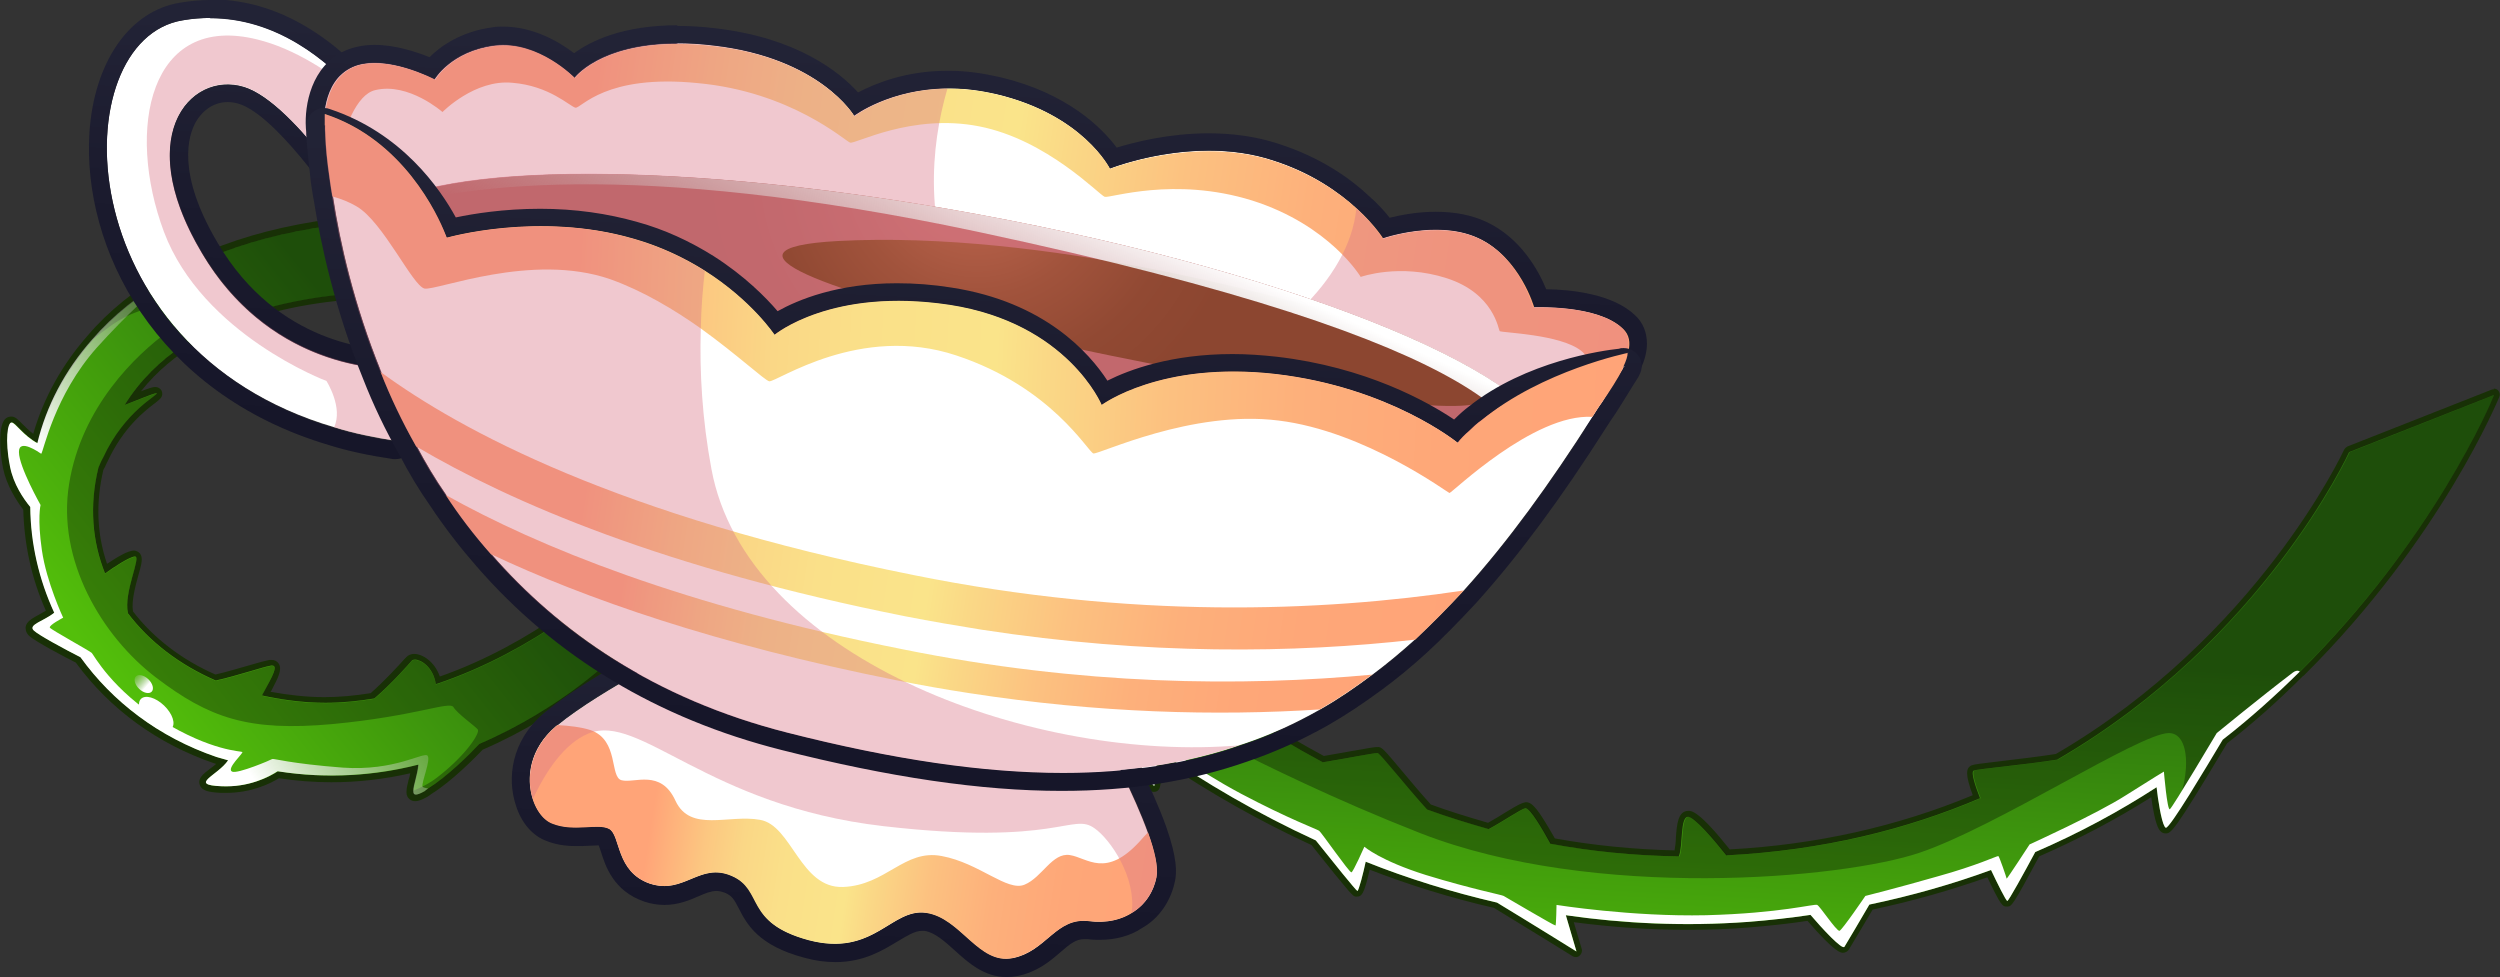 <?xml version="1.0" encoding="UTF-8"?>
<svg xmlns="http://www.w3.org/2000/svg" xmlns:xlink="http://www.w3.org/1999/xlink" viewBox="0 0 75.2 29.39">
  <rect x="0" y="0" width="75.2" height="29.39" fill="#333333" stroke="none"/>
  <defs>
    <style>
      .cls-1 {
        fill: url(#linear-gradient-8);
      }

      .cls-2 {
        fill: url(#linear-gradient-7);
      }

      .cls-3 {
        fill: url(#linear-gradient-9);
      }

      .cls-4 {
        fill: url(#linear-gradient-3);
      }

      .cls-5 {
        fill: #183006;
      }

      .cls-6 {
        fill: url(#radial-gradient);
      }

      .cls-7 {
        opacity: .69;
      }

      .cls-7, .cls-8 {
        fill: #d97788;
        mix-blend-mode: multiply;
      }

      .cls-9 {
        fill: url(#linear-gradient);
      }

      .cls-10 {
        isolation: isolate;
      }

      .cls-8 {
        opacity: .4;
      }

      .cls-11 {
        fill: url(#linear-gradient-2);
      }

      .cls-11, .cls-12, .cls-13, .cls-14, .cls-15, .cls-16 {
        mix-blend-mode: overlay;
      }

      .cls-12 {
        fill: url(#linear-gradient-4);
      }

      .cls-13 {
        fill: url(#linear-gradient-6);
      }

      .cls-14 {
        fill: url(#linear-gradient-5);
      }

      .cls-17 {
        fill: #fff;
      }

      .cls-15 {
        fill: url(#linear-gradient-12);
      }

      .cls-18 {
        fill: url(#linear-gradient-10);
      }

      .cls-19 {
        fill: url(#linear-gradient-11);
      }

      .cls-20 {
        fill: url(#linear-gradient-13);
      }

      .cls-21 {
        fill: url(#linear-gradient-14);
      }

      .cls-22 {
        fill: url(#linear-gradient-15);
      }

      .cls-23 {
        fill: url(#linear-gradient-16);
      }

      .cls-16 {
        opacity: .32;
      }
    </style>
    <linearGradient id="linear-gradient" x1="49.32" y1="33.53" x2="50.09" y2="19.27" gradientUnits="userSpaceOnUse">
      <stop offset=".15" stop-color="#53bf0b"/>
      <stop offset="1" stop-color="#2c730e"/>
    </linearGradient>
    <linearGradient id="linear-gradient-2" x1="47.54" y1="17.17" x2="46.12" y2="8.7" gradientUnits="userSpaceOnUse">
      <stop offset=".04" stop-color="#fff"/>
      <stop offset=".53" stop-color="#bfbfbf" stop-opacity="0"/>
    </linearGradient>
    <linearGradient id="linear-gradient-3" x1="318.72" y1="-533.76" x2="316.99" y2="-521.64" gradientTransform="translate(601.36 -149.75) rotate(-136.75)" gradientUnits="userSpaceOnUse">
      <stop offset="0" stop-color="#53bf0b"/>
      <stop offset="1" stop-color="#2c730e"/>
    </linearGradient>
    <linearGradient id="linear-gradient-4" x1="319.24" y1="-532.18" x2="315.99" y2="-519.05" gradientTransform="translate(601.36 -149.75) rotate(-136.75)" xlink:href="#linear-gradient-2"/>
    <linearGradient id="linear-gradient-5" x1="585.5" y1="-484.03" x2="585.53" y2="-482.9" gradientTransform="translate(590.19 -463.3) rotate(-180)" xlink:href="#linear-gradient-2"/>
    <linearGradient id="linear-gradient-6" x1="585.1" y1="-484.02" x2="585.13" y2="-482.89" gradientTransform="translate(589.43 -463.3) rotate(-180)" xlink:href="#linear-gradient-2"/>
    <linearGradient id="linear-gradient-7" x1="8.04" y1=".08" x2="7.37" y2="13.59" gradientUnits="userSpaceOnUse">
      <stop offset=".04" stop-color="#222336"/>
      <stop offset=".41" stop-color="#1b1b2e"/>
      <stop offset=".95" stop-color="#161629"/>
    </linearGradient>
    <linearGradient id="linear-gradient-8" x1="25.66" y1="18.99" x2="25.16" y2="29.14" xlink:href="#linear-gradient-7"/>
    <linearGradient id="linear-gradient-9" x1="72.54" y1="43.42" x2="91.64" y2="43.42" gradientTransform="translate(-49.28 -29.68) rotate(8.78)" gradientUnits="userSpaceOnUse">
      <stop offset=".2" stop-color="#ffa478"/>
      <stop offset=".23" stop-color="#feb07b"/>
      <stop offset=".29" stop-color="#fcc781"/>
      <stop offset=".35" stop-color="#fad786"/>
      <stop offset=".42" stop-color="#fae089"/>
      <stop offset=".52" stop-color="#fae48a"/>
      <stop offset=".56" stop-color="#fad886"/>
      <stop offset=".65" stop-color="#fcc180"/>
      <stop offset=".75" stop-color="#fdb07b"/>
      <stop offset=".86" stop-color="#fea778"/>
      <stop offset="1" stop-color="#ffa478"/>
    </linearGradient>
    <linearGradient id="linear-gradient-10" x1="29.66" y1="1.21" x2="28.91" y2="16.33" xlink:href="#linear-gradient-7"/>
    <linearGradient id="linear-gradient-11" x1="63.4" y1="23.29" x2="103.24" y2="23.29" xlink:href="#linear-gradient-9"/>
    <radialGradient id="radial-gradient" cx="46.42" cy="11.72" fx="46.42" fy="11.72" r="8.15" gradientTransform="translate(-16.4 -8.9) rotate(2.83)" gradientUnits="userSpaceOnUse">
      <stop offset=".04" stop-color="#c46a52"/>
      <stop offset=".14" stop-color="#ba634c"/>
      <stop offset=".47" stop-color="#a1533c"/>
      <stop offset=".76" stop-color="#914933"/>
      <stop offset="1" stop-color="#8c4630"/>
    </radialGradient>
    <linearGradient id="linear-gradient-12" x1="48.35" y1="11.28" x2="42.55" y2="26.03" gradientTransform="translate(-16.4 -8.9) rotate(2.83)" xlink:href="#linear-gradient-2"/>
    <linearGradient id="linear-gradient-13" x1="29.47" y1="4.21" x2="28.51" y2="23.64" xlink:href="#linear-gradient-7"/>
    <linearGradient id="linear-gradient-14" x1="66.25" y1="33.57" x2="99.46" y2="33.57" xlink:href="#linear-gradient-9"/>
    <linearGradient id="linear-gradient-15" x1="68.75" y1="36.22" x2="97.14" y2="36.22" xlink:href="#linear-gradient-9"/>
    <linearGradient id="linear-gradient-16" x1="26.73" y1="15.88" x2="66.24" y2="15.88" gradientTransform="translate(-16.4 -8.9) rotate(2.83)" xlink:href="#linear-gradient-9"/>
  </defs>
  <g class="cls-10">
    <g id="Layer_2" data-name="Layer 2">
      <g id="Layer_1-2" data-name="Layer 1">
        <g>
          <g>
            <path class="cls-9" d="M47.42,28.71s-.03,0-.05-.01c0,0-1.35-.84-2.39-1.47-1.32-.3-2.62-.7-3.83-1.18-.19.85-.25.85-.32.85-.07-.01-.1-.02-1.32-1.56-1.57-.71-3.13-1.59-4.61-2.61-.05.76-.07.91-.1.96-.01.02-.06.02-.09.03,0,0,0,0,0,0-.03,0-.07-.03-.09-.04-.18-.24-.59-.93-.99-1.6l-.28-.46c-.81-.63-1.53-1.23-2.14-1.79-3.46-3.06-5.4-5.88-5.41-5.91-.02-.03-.02-.06,0-.09.02-.03.05-.05.08-.05l3.58-.11c.1.08,2.6,3.84,7.09,7.1l1.62.48s.07.05.07.09-.03.08-.06.09l-.47.15c.63.42,1.34.84,2.15,1.28.26-.06.61-.12.91-.18.35-.06.63-.11.7-.11.09,0,.16.08.68.7.26.31.58.69.89,1.03.49.17,1.07.35,1.81.56.13-.1.34-.23.52-.34.3-.18.46-.28.55-.29h0c.18,0,.37.25.85,1.12,1.15.18,2.42.31,3.71.33.03-.12.04-.3.06-.47.03-.37.05-.72.29-.72s.79.65,1.22,1.2c2.6-.17,5.12-.74,7.44-1.71-.28-.73-.21-.82-.11-.87.06-.03.28-.05.89-.12.5-.06,1.12-.13,1.64-.21,6.08-3.53,8.68-9.14,8.71-9.2l4.39-1.76s.02,0,.03,0c.02,0,.05,0,.07.03.03.03.03.07.02.1-.02.04-1.73,4.25-5.85,8.34-.81.79-1.57,1.46-2.34,2.06l-.08.15c-1.37,2.28-1.56,2.52-1.68,2.52-.04,0-.11-.06-.12-.09-.11-.18-.2-.78-.23-1.06-1.11.71-2.3,1.34-3.54,1.88-.77,1.48-.8,1.48-.88,1.48-.07,0-.11,0-.54-.91-1.15.42-2.36.76-3.59,1.01-.18.37-.62,1.12-.69,1.23-.02.03-.07.05-.1.05-.18,0-.68-.54-1.07-1-.53.12-1.15.19-1.79.24-.62.04-1.22.07-1.82.07-1.17,0-2.36-.08-3.55-.25l.28.95s0,.08-.03.1c-.02.01-.04.02-.06.02Z"/>
            <path class="cls-5" d="M75.02,11.89c-.1.25-1.83,4.34-5.83,8.31h-.01c-.7.69-1.47,1.39-2.32,2.05-.54.9-1.58,2.65-1.71,2.65-.01,0-.03-.02-.04-.04-.1-.17-.2-.81-.24-1.18-1.11.72-2.33,1.38-3.65,1.95-.35.65-.8,1.47-.84,1.47s-.31-.55-.49-.93c-1.15.42-2.37.77-3.66,1.04-.24.41-.68,1.16-.75,1.27,0,0-.01.01-.02.01-.13,0-.67-.59-1-.97-.61.09-1.23.16-1.87.21-.61.04-1.22.07-1.82.07-1.27,0-2.49-.1-3.67-.27l.32,1.09s-1.35-.84-2.39-1.47c-1.38-.32-2.7-.73-3.95-1.23-.07.33-.21.88-.25.88-.04-.01-.74-.88-1.25-1.52-1.74-.8-3.33-1.73-4.76-2.72-.03.44-.07,1.03-.1,1.08-.01,0-.02-.01-.05-.04v-.02c-.2-.25-.79-1.25-1.25-2.01,0-.02-.02-.03-.03-.05-.76-.58-1.48-1.17-2.13-1.76-3.49-3.09-5.4-5.89-5.4-5.89l3.58-.11s2.48,3.77,7.03,7.08l1.08.32.57.17-.65.21c.72.49,1.5.95,2.32,1.39.68-.11,1.53-.28,1.65-.28,0,0,0,0,0,0,.08.01.81.95,1.49,1.7.6.22,1.22.41,1.85.59.48-.26.98-.61,1.11-.63,0,0,0,0,0,0,.14,0,.49.6.75,1.07,1.23.23,2.52.36,3.86.38.13-.33.03-1.19.28-1.19.19,0,.78.69,1.15,1.16,2.92-.15,5.45-.79,7.63-1.72-.13-.33-.29-.79-.19-.83.11-.05,1.5-.17,2.51-.33,6.21-3.6,8.78-9.25,8.78-9.25l4.34-1.71M75.02,11.71s-.05,0-.07.01l-4.34,1.71s-.08.05-.1.1c-.03.06-2.61,5.62-8.67,9.15-.51.08-1.12.15-1.61.21-.68.08-.84.1-.92.13-.19.08-.19.3.03.9-2.26.94-4.71,1.49-7.31,1.63-.92-1.16-1.15-1.16-1.24-1.16-.32,0-.35.41-.38.81,0,.13-.02.27-.04.38-1.23-.03-2.44-.15-3.6-.36-.49-.86-.67-1.09-.87-1.09-.14.02-.29.11-.62.31-.16.1-.34.21-.52.31-.69-.2-1.23-.37-1.72-.55-.3-.33-.6-.69-.86-1-.56-.67-.61-.72-.72-.73,0,0,0,0,0,0-.11,0-.29.03-.73.11-.28.05-.61.11-.91.16-.72-.39-1.35-.76-1.93-1.14l.28-.09c.08-.02.13-.1.13-.18,0-.08-.05-.15-.13-.18l-.57-.17-1.05-.31c-4.45-3.25-6.93-6.98-6.96-7.01-.03-.05-.09-.08-.15-.08,0,0,0,0,0,0l-3.58.11c-.07,0-.13.04-.16.1-.03.06-.03.13.01.19.02.03,1.96,2.85,5.43,5.92.61.56,1.32,1.14,2.11,1.75,0,0,0,0,0,0l.28.47c.38.64.78,1.3.96,1.54,0,.03.02.05.04.07.04.04.09.09.18.09.07,0,.13-.03.16-.09.03-.06.05-.12.1-.84,1.43.97,2.94,1.82,4.48,2.53,1.21,1.52,1.24,1.53,1.32,1.55.01,0,.02,0,.04,0,.15,0,.22-.06.39-.81,1.18.46,2.44.85,3.74,1.15,1.04.63,2.36,1.45,2.36,1.45.03.02.06.03.1.03.04,0,.08-.01.11-.04.06-.05.09-.13.07-.2l-.24-.81c1.14.15,2.29.23,3.42.23.61,0,1.22-.02,1.83-.07.61-.05,1.19-.11,1.78-.2.83.96,1,.96,1.07.96.06,0,.14-.04.17-.09.07-.11.47-.79.72-1.21,1.19-.25,2.34-.58,3.45-.97.42.88.46.88.59.88.14,0,.16,0,.97-1.51,1.17-.51,2.31-1.11,3.37-1.78.04.31.12.78.23.96.03.06.1.13.2.13.16,0,.23,0,1.76-2.56l.09-.15c.75-.58,1.5-1.24,2.28-2.02.01,0,.03-.02.04-.03,4.13-4.1,5.85-8.33,5.87-8.37.03-.07.01-.15-.04-.2-.04-.04-.08-.05-.13-.05h0ZM75.02,12.08h0,0Z"/>
          </g>
          <path class="cls-16" d="M75.03,11.88s-2.34,5.78-8.17,10.37c-.54.9-1.58,2.65-1.71,2.65-.01,0-.03-.02-.04-.04.76-.93.91-2.81.13-2.81-.87,0-5.18,2.82-7.5,3.6-2.32.79-9.81,1.45-15.02-.59-5.22-2.05-7.93-3.95-8.22-3.59-.24.3.07,1.69.17,2.11-.2-.26-.82-1.29-1.28-2.06-4.84-3.7-7.53-7.65-7.53-7.65l3.58-.11s2.48,3.77,7.03,7.08l1.65.49-.65.21c.72.49,1.5.95,2.32,1.39.7-.11,1.58-.29,1.66-.28.08.01.81.95,1.49,1.7.6.22,1.22.41,1.85.59.48-.26.98-.61,1.11-.63.14-.02.49.59.76,1.07,1.23.23,2.52.36,3.86.38.13-.33.03-1.19.28-1.19.19,0,.78.69,1.15,1.16,2.92-.15,5.45-.79,7.63-1.72-.13-.33-.29-.79-.19-.83.11-.05,1.5-.17,2.51-.33,6.21-3.6,8.78-9.25,8.78-9.25l4.35-1.72Z"/>
          <path class="cls-11" d="M68.97,20.23c-.96.73-2.29,1.82-2.29,1.82,0,0-1.33,2.24-1.41,2.29-.08.06-.18-1.13-.18-1.13,0,0-.24.14-1.14.71-.89.57-2.9,1.48-2.9,1.48,0,0-.67,1.03-.69,1.03,0-.02-.22-.67-.25-.68-.06,0-.63.28-1.82.61-1.22.35-2.18.59-2.18.59,0,0-.7,1.03-.78,1.05-.1,0-.59-.75-.67-.78-.09-.04-1.09.25-3.34.31-2.25.05-4.5-.31-4.5-.31,0,0-.01.6-.03.62-.05,0-1.52-.87-1.56-.89-.04-.03-.97-.21-2.34-.63-1.37-.43-1.85-.85-1.85-.85,0,0-.34.77-.39.77-.07,0-.9-1.2-.97-1.25s-.9-.35-2.34-1.11c-1.43-.76-2.61-1.67-2.61-1.67,0,0-.13.73-.16.79-.07,0-.81-1.29-.95-1.54.38-.2.98-.51,1.13-.51.22,0,1.6.2,1.77.22.09.01.58,0,1.03-.01l-1.08-.32c-4.55-3.31-7.03-7.08-7.03-7.08l-3.58.11s1.91,2.8,5.4,5.89c.65.59,1.37,1.18,2.13,1.76.46.77,1.08,1.8,1.28,2.06v.02s.04.04.05.04c.03-.05.07-.64.1-1.08,1.43.99,3.02,1.92,4.76,2.72.51.64,1.21,1.51,1.25,1.52.04,0,.18-.55.25-.88,1.25.5,2.57.91,3.95,1.23,1.04.63,2.39,1.47,2.39,1.47l-.32-1.09c1.74.25,3.57.34,5.49.2.64-.05,1.26-.12,1.87-.21.35.41.95,1.06,1.02.96.07-.11.51-.86.75-1.27,1.29-.27,2.51-.62,3.66-1.04.18.38.45.93.49.93s.49-.82.84-1.47c1.32-.57,2.54-1.23,3.65-1.95.04.37.14,1.01.24,1.18.01.02.03.04.04.04.13,0,1.17-1.75,1.71-2.65.85-.66,1.62-1.36,2.32-2.05-.06-.04-.13-.03-.21.03Z"/>
        </g>
        <g>
          <g>
            <g>
              <path class="cls-4" d="M12.5,24s-.11-.03-.13-.05c-.04-.04-.05-.1-.04-.18,0-.07.03-.17.06-.29.03-.11.06-.22.08-.35-.82.2-1.66.3-2.49.3-.54,0-1.1-.04-1.64-.13-.15.12-.73.45-1.54.45h-.15c-.37-.02-.51-.06-.55-.18-.04-.13.09-.23.27-.37.1-.08.22-.17.31-.28-.01,0-.15-.04-.21-.06-1.69-.58-3.12-1.63-4.14-3.04-.09-.03-1.19-.59-1.39-.78-.07-.07-.08-.13-.07-.17.02-.13.16-.2.35-.3.09-.05.19-.1.28-.17-.45-.99-.68-2.05-.7-3.14-.21-.23-.51-.68-.61-1.2-.12-.63-.11-1.21.02-1.38.02-.02.09-.06.12-.06.09,0,.16.07.28.19.11.11.26.26.45.38.29-1.12.85-2.14,1.65-3.06.63-.73,1.42-1.37,2.37-1.91,2.05-1.15,4.61-1.71,7.65-1.71h.27s.09.04.09.09l.24,2.24s0,.06-.03.08c-.02.02-.04.03-.07.03,0,0,0,0-.01,0,0,0-.52-.06-1.31-.06-2.17,0-6.04.41-7.92,3.11.06-.02.12-.05.19-.07.33-.13.46-.18.52-.18.03.02.11.07.11.1,0,.07-.04.1-.17.2-.29.22-.97.73-1.45,1.78-.03.06-.15.31-.15.31-.24,1.03-.19,2.04.16,2.99.25-.18.68-.46.86-.46.03,0,.09.03.11.05.06.09.03.23-.06.57-.1.35-.23.83-.16,1.17.63.81,1.53,1.49,2.58,1.95.31-.08.73-.21,1.07-.31.25-.08.46-.14.55-.15.03,0,.17.04.19.07.08.13-.04.35-.23.71-.03.05-.05.1-.08.14.61.13,1.19.19,1.76.19.45,0,.93-.04,1.45-.13.41-.37.85-.87,1.02-1.05.08-.09.13-.12.22-.12.22,0,.58.23.7.71,2.96-1.01,5.1-2.98,5.12-3,.02-.02.04-.03.07-.03.01,0,.02,0,.03,0,.03.01.06.04.06.08l.17,2.17c-.04.09-1.65,1.7-4.17,2.78-.18.2-.91.95-1.53,1.33l-.09.06c-.17.1-.27.14-.34.14Z"/>
              <path class="cls-5" d="M12.72,6.61c.09,0,.18,0,.27,0l.24,2.23s-.52-.06-1.32-.06c-2.14,0-6.3.41-8.16,3.4.38-.14.86-.35.95-.35,0,0,0,0,.01,0,.08.05-.95.51-1.61,1.94-.06.1-.1.21-.14.3-.28,1.15-.18,2.23.2,3.18.26-.19.75-.51.9-.51h0c.2,0-.35,1.08-.21,1.71.65.86,1.56,1.55,2.64,2.02.64-.14,1.45-.42,1.67-.45.01,0,.02,0,.03,0,.23,0-.15.58-.31.9.61.13,1.24.22,1.91.22.5,0,.98-.05,1.47-.13.53-.45,1.05-1.05,1.13-1.14.02-.02.05-.03.09-.03.18,0,.55.22.63.74,3.07-1.02,5.26-3.06,5.26-3.06l.17,2.17s-1.58,1.6-4.12,2.69c-.3.32-.98.99-1.54,1.34-.04.03-.08.05-.11.08-.13.07-.21.1-.26.1-.06,0-.08-.05-.07-.12,0-.16.12-.46.15-.78-.81.21-1.68.33-2.6.33-.53,0-1.07-.04-1.63-.13-.24.16-.8.45-1.55.45-.05,0-.1,0-.14,0-1.01-.04-.11-.32.2-.78-.12-.04-.23-.06-.35-.1-1.75-.6-3.13-1.67-4.09-3-.49-.25-1.25-.66-1.4-.8-.2-.18.31-.29.61-.54-.46-1-.71-2.08-.72-3.18-.2-.24-.51-.69-.61-1.22-.15-.79-.07-1.32.05-1.32,0,0,0,0,0,0,.11,0,.34.39.79.63.27-1.12.82-2.19,1.66-3.14.61-.71,1.4-1.35,2.34-1.89.02,0,.04-.02.04-.03,1.85-1.03,4.34-1.67,7.55-1.67M12.72,6.42c-3.05,0-5.62.57-7.64,1.7-.02,0-.03.02-.05.04-.95.54-1.76,1.19-2.39,1.93-.78.89-1.33,1.88-1.64,2.96-.13-.1-.24-.21-.33-.3-.13-.13-.21-.22-.33-.22h0c-.08,0-.15.03-.2.09-.18.22-.16.89-.05,1.46.11.53.41.99.61,1.25.03,1.06.25,2.08.68,3.04-.07.04-.14.08-.21.12-.2.11-.37.2-.4.37,0,.06,0,.16.1.26.19.18,1.13.67,1.41.81,1.03,1.41,2.47,2.45,4.16,3.03.02,0,.04.01.06.02-.06.05-.13.11-.19.15-.2.15-.37.29-.3.48.06.18.27.22.64.24.05,0,.1,0,.15,0,.76,0,1.33-.28,1.59-.44.53.08,1.06.12,1.58.12.79,0,1.59-.09,2.37-.27-.01.07-.03.14-.05.2-.03.13-.06.24-.06.31-.01.09,0,.18.06.24.05.06.12.09.2.09.09,0,.2-.04.36-.13.05-.03.08-.05.13-.09.6-.37,1.3-1.08,1.54-1.33,2.52-1.09,4.08-2.65,4.14-2.71.04-.04.06-.09.05-.15l-.17-2.17c0-.07-.05-.14-.12-.16-.02,0-.05-.01-.07-.01-.05,0-.09.02-.13.05-.02.02-2.1,1.94-4.99,2.95-.16-.46-.53-.68-.77-.68-.12,0-.19.05-.23.09l-.07.07c-.16.18-.59.65-1.01,1.02-.5.08-.96.12-1.39.12-.53,0-1.06-.06-1.62-.16,0-.01.01-.02.02-.03.21-.4.33-.63.23-.81-.05-.08-.13-.12-.22-.12-.01,0-.05,0-.06,0-.11.02-.3.07-.57.15-.32.09-.71.21-1.06.29-1-.44-1.86-1.09-2.48-1.9-.05-.31.07-.75.16-1.08.1-.35.15-.53.05-.66-.04-.05-.12-.09-.18-.09-.18,0-.51.2-.81.4-.31-.9-.34-1.85-.11-2.83,0,0,.03-.05.05-.09.02-.05.05-.11.08-.17.48-1.03,1.14-1.53,1.43-1.75.14-.11.22-.17.21-.29,0-.06-.04-.13-.1-.16-.03-.02-.08-.03-.11-.03-.07,0-.17.03-.43.13,1.92-2.43,5.56-2.81,7.64-2.81.78,0,1.3.06,1.3.06,0,0,.01,0,.02,0,.05,0,.1-.02.13-.06.04-.04.06-.1.06-.16l-.24-2.23c-.01-.1-.09-.17-.19-.17h-.27Z"/>
            </g>
            <path class="cls-16" d="M2.78,10.2c1.86-2.14,5.17-3.64,10.21-3.59l.24,2.23s-6.92-.77-9.48,3.34c.4-.14.92-.37.96-.34.08.05-.95.51-1.61,1.94-.06.1-.1.21-.14.3-.28,1.15-.18,2.23.2,3.18.26-.19.75-.51.9-.51.2,0-.35,1.08-.21,1.71.65.86,1.56,1.55,2.64,2.02.64-.14,1.45-.42,1.67-.45.28-.05-.12.57-.28.9.61.13,1.24.22,1.91.22.5,0,.98-.05,1.47-.13.53-.45,1.05-1.05,1.13-1.14.11-.11.62.08.72.71,3.07-1.02,5.26-3.06,5.26-3.06l.17,2.17s-1.58,1.6-4.12,2.69c-.32.34-1.08,1.08-1.66,1.42-.28.16-.35.12-.34-.02.25-.1.53-.24.8-.46.82-.65,1.23-1.29,1.15-1.39-.08-.1-.61-.47-.73-.67-.12-.19-1.11.27-3.64.51-2.53.23-3.71-.18-5.32-1.41-1.61-1.23-2.98-3.52-2.6-5.82.37-2.31,2.01-3.88,2.99-4.59.98-.71-.41-1.13-1.78-.13-.19.14-.36.27-.52.39Z"/>
            <path class="cls-12" d="M1.12,13.34c.27-1.12.82-2.19,1.66-3.14.61-.71,1.4-1.35,2.34-1.89-.48.41-1.33,1.17-2.21,2.15-1.28,1.44-1.6,3.12-1.67,3.19-.06-.04-.68-.48-.67-.05,0,.44.65,1.59.65,1.59,0,0-.1.4.04,1.36.14.97.64,2.03.64,2.03,0,0-.44.23-.4.3.05.07,1.2.7,1.26.76s.61,1.11,2.11,2.04c1.5.92,2.38.91,2.42.94s-.49.5-.31.59c.16.08,1.19-.36,1.21-.38.03-.02.55.14,2.12.26,1.57.11,2.43-.48,2.55-.36.11.12-.19.81-.15.93,0,.02.07.04.17.06-.04.03-.08.05-.11.08-.28.16-.35.12-.34-.02,0-.16.12-.46.15-.78-1.27.32-2.7.44-4.23.2-.26.17-.87.49-1.69.45-1.01-.04-.11-.32.2-.78-.12-.04-.23-.06-.35-.1-1.75-.6-3.13-1.67-4.09-3-.49-.25-1.25-.66-1.4-.8-.2-.18.31-.29.61-.54-.46-1-.71-2.08-.72-3.18-.2-.24-.51-.69-.61-1.22-.16-.8-.07-1.34.05-1.32.11,0,.34.39.79.63Z"/>
            <ellipse class="cls-14" cx="4.7" cy="21.46" rx=".34" ry=".64" transform="translate(-14.05 10.02) rotate(-46.24)"/>
            <ellipse class="cls-13" cx="4.32" cy="20.57" rx=".2" ry=".33" transform="translate(-13.52 9.47) rotate(-46.24)"/>
          </g>
          <g>
            <g>
              <g>
                <path class="cls-17" d="M11.94,11.08l-.03,2.18c-.66-.1-1.29-.23-1.86-.41C1.95,10.47,1.9,1.19,5.5.61c2.37-.4,4.19.99,5.37,2.35.99,1.15,1.53,2.27,1.53,2.27l-1.11,1.74s-2.2-3.62-3.8-4.3c-1.6-.67-3.61,1.25-1.42,4.93,2.18,3.69,5.87,3.49,5.87,3.49Z"/>
                <path class="cls-2" d="M6.32.55c1.97,0,3.51,1.22,4.56,2.42.99,1.15,1.53,2.27,1.53,2.27l-1.11,1.74s-2.2-3.62-3.8-4.3c-.21-.09-.43-.13-.65-.13-1.42,0-2.68,1.87-.78,5.06,1.96,3.33,5.17,3.49,5.77,3.49.07,0,.1,0,.1,0l-.03,2.18c-.66-.1-1.29-.23-1.86-.41C1.95,10.47,1.9,1.19,5.5.61c.28-.05.55-.07.81-.07M11.94,11.08h0M6.32,0c-.3,0-.6.03-.9.08-1.52.24-2.59,1.78-2.73,3.91-.22,3.44,1.94,7.84,7.21,9.4.54.17,1.18.31,1.93.42.03,0,.05,0,.08,0,.13,0,.25-.05.35-.13.12-.1.19-.25.19-.41l.03-2.13s0-.04,0-.06c0-.3-.24-.55-.54-.55h0s0,0,0,0h0s-.02,0-.02,0h-.07c-.57,0-3.5-.15-5.3-3.22-1.26-2.12-.88-3.25-.66-3.64.22-.38.57-.6.96-.6.15,0,.29.03.44.09,1.18.5,2.96,3.12,3.55,4.08.1.16.27.26.46.26,0,0,0,0,0,0,.19,0,.36-.09.46-.25l1.11-1.74c.1-.16.11-.36.03-.53-.02-.05-.58-1.2-1.6-2.39-1.52-1.73-3.19-2.61-4.97-2.61h0Z"/>
              </g>
              <path class="cls-8" d="M11.94,11.08l-.03,2.18c-.66-.1-1.29-.23-1.86-.41.28-.59-.23-1.39-.23-1.39,0,0-3.73-1.4-4.89-4.49-1.15-3.09-.44-6.6,2.82-5.78,1.09.27,2.17.96,3.12,1.76.99,1.15,1.53,2.27,1.53,2.27l-1.11,1.74s-2.2-3.62-3.8-4.3c-1.6-.67-3.61,1.25-1.42,4.93,2.18,3.69,5.87,3.49,5.87,3.49Z"/>
            </g>
            <g>
              <g>
                <path class="cls-17" d="M34.79,26.37c-.09.48-.36.87-.75,1.09-.34.22-.78.31-1.27.25-1.01-.14-1.28.9-2.3,1.11-1.03.21-1.56-1.2-2.6-1.36-1.06-.16-1.58,1.34-3.54.82-1.95-.52-1.33-1.51-2.31-1.93-.97-.42-1.44.57-2.47.24-1.03-.36-.88-1.44-1.22-1.65-.34-.19-1.03.1-1.71-.16-.26-.09-.48-.37-.6-.75-.2-.62-.1-1.5.7-2.18.01-.01.03-.02.05-.03,1.31-1.08,4.18-2.51,4.18-2.51l12.41,3.19s.75,1.39,1.17,2.56c.19.54.31,1.04.25,1.32Z"/>
                <path class="cls-1" d="M20.96,19.3l12.41,3.19s.75,1.39,1.17,2.56c.19.54.31,1.04.25,1.32-.09.48-.36.87-.75,1.09-.27.18-.61.27-.98.27-.09,0-.19,0-.28-.02-.06,0-.12-.01-.18-.01-.87,0-1.16.92-2.12,1.12-.07.01-.14.02-.21.02-.9,0-1.42-1.23-2.39-1.38-.05,0-.11-.01-.16-.01-.81,0-1.34.94-2.6.94-.24,0-.5-.03-.79-.11-1.95-.52-1.33-1.51-2.31-1.93-.17-.08-.33-.11-.48-.11-.55,0-.96.41-1.56.41-.13,0-.27-.02-.43-.07-1.03-.36-.88-1.44-1.22-1.65-.1-.05-.22-.07-.37-.07-.19,0-.4.02-.64.02s-.47-.02-.7-.12c-.26-.09-.48-.37-.6-.75-.2-.62-.1-1.5.7-2.18.01-.01.03-.02.05-.03,1.31-1.08,4.18-2.51,4.18-2.51M20.96,18.76c-.08,0-.17.02-.24.06-.12.06-2.92,1.45-4.27,2.56-.03.02-.06.04-.09.07-1,.85-1.1,1.98-.85,2.75.16.54.51.95.94,1.1.25.1.54.15.88.15.13,0,.26,0,.39-.01.09,0,.17-.01.25-.01.01,0,.03,0,.04,0,.02.05.04.12.06.17.14.45.38,1.2,1.31,1.52.21.07.41.1.61.1.41,0,.75-.14,1.02-.26.2-.09.38-.16.54-.16.08,0,.17.02.27.06.2.09.26.19.4.46.24.47.58,1.12,1.98,1.49.32.09.64.13.93.13.85,0,1.42-.35,1.88-.63.29-.17.51-.31.72-.31.03,0,.05,0,.08,0,.31.05.6.31.91.59.42.38.89.8,1.56.8.1,0,.21-.01.32-.03.6-.12.99-.45,1.3-.72.3-.26.47-.39.71-.39.03,0,.07,0,.11,0,.13.02.24.02.36.02.48,0,.93-.12,1.28-.36.5-.28.87-.81.99-1.44.04-.22.07-.63-.27-1.6-.43-1.2-1.18-2.58-1.21-2.64-.07-.13-.2-.23-.34-.27l-12.41-3.19s-.09-.02-.14-.02h0Z"/>
              </g>
              <path class="cls-3" d="M34.79,26.37c-.18.91-.99,1.47-2.02,1.34-1.01-.13-1.28.9-2.31,1.11-1.03.21-1.55-1.2-2.6-1.36s-1.57,1.34-3.54.82c-1.95-.53-1.34-1.51-2.31-1.93-.97-.42-1.43.57-2.46.23-1.03-.35-.88-1.44-1.22-1.64-.34-.19-1.04.1-1.71-.16-.67-.24-1.17-1.84.11-2.94.01-.01.03-.02.04-.03.36.02.71.06.99.15.87.3.57,1.42.94,1.51.38.1,1.18-.35,1.62.62.45.96,1.6.4,2.54.57.96.16,1.21,2.07,2.5,2.02,1.3-.05,1.84-1.15,2.97-.93,1.13.21,1.97,1.08,2.49.86.53-.22.83-.97,1.36-.89s1.08.72,2.12-.43c.08-.09.15-.17.23-.25.2.54.31,1.03.26,1.32Z"/>
              <path class="cls-8" d="M34.79,26.37c-.09.48-.36.87-.75,1.09.15-1.07-.65-2.22-1.11-2.54-.68-.5-1.07.54-6.36-.07s-7.33-3.41-8.86-2.79c-.74.3-1.3,1.16-1.68,1.97-.2-.62-.1-1.5.7-2.18.01-.01.03-.02.05-.03,1.31-1.08,4.18-2.51,4.18-2.51l12.41,3.19s.75,1.39,1.17,2.56c.19.54.31,1.04.25,1.32Z"/>
            </g>
            <g>
              <g>
                <path class="cls-17" d="M47.78,12.25s-.04.02-.11.05c-1.09.47-10.79,4.47-18.52,3.43-7.63-1.02-16.84-6.69-19.02-11-.17-.31-.3-.64-.38-.95,0,0-.1-1.35.86-1.77.96-.42,2.46.37,2.46.37,0,0,.49-.85,1.81-1.02,1.31-.15,2.4.97,2.4.97,0,0,.98-1.34,4.18-.96,3.21.37,4.23,2.11,4.23,2.11,0,0,1.07-.81,2.81-.82.45-.01.94.05,1.47.17,2.61.62,3.41,2.24,3.41,2.24,0,0,2.55-1.02,4.9-.25,1.16.37,1.98.95,2.52,1.45.54.5.78.9.78.9,0,0,1.66-.58,2.88-.01,1.24.57,1.65,2.08,1.65,2.08,0,0,1.93-.09,2.68.63.77.73-1.02,2.38-1.02,2.38Z"/>
                <path class="cls-18" d="M20.38,1.3c.33,0,.69.02,1.09.07,3.21.37,4.23,2.11,4.23,2.11,0,0,1.07-.81,2.81-.82.04,0,.07,0,.11,0,.42,0,.87.06,1.36.17,2.61.62,3.41,2.24,3.41,2.24,0,0,1.34-.54,2.98-.54.62,0,1.28.08,1.92.29,1.16.37,1.98.95,2.52,1.45.54.5.78.9.78.9,0,0,.74-.26,1.6-.26.42,0,.87.06,1.28.25,1.24.57,1.65,2.08,1.65,2.08,0,0,.08,0,.21,0,.52,0,1.87.06,2.47.64.77.73-1.02,2.38-1.02,2.38,0,0-.04.02-.11.05-.97.42-8.69,3.6-15.81,3.6-.92,0-1.83-.05-2.71-.17-7.63-1.02-16.84-6.69-19.02-11-.17-.31-.3-.64-.38-.95,0,0-.1-1.35.86-1.77.2-.09.43-.12.66-.12.87,0,1.8.5,1.8.5,0,0,.49-.85,1.81-1.02.08,0,.17-.01.25-.01,1.19,0,2.15.98,2.15.98,0,0,.76-1.03,3.1-1.03M20.38.76c-1.66,0-2.62.48-3.11.84-.45-.34-1.22-.8-2.14-.8-.1,0-.21,0-.31.02-.96.13-1.57.57-1.9.9-.4-.16-1.03-.37-1.65-.37-.33,0-.62.06-.88.17-1.04.46-1.23,1.66-1.19,2.31,0,.03,0,.07.02.1.1.36.24.72.43,1.06,2.37,4.69,12,10.29,19.42,11.28.87.12,1.81.18,2.78.18,7.34,0,15.16-3.27,16.03-3.64l.12-.05c.06-.02.11-.06.15-.1.23-.21,1.39-1.33,1.39-2.32,0-.34-.12-.64-.36-.86-.66-.63-1.89-.77-2.67-.78-.23-.56-.77-1.55-1.81-2.03-.43-.2-.94-.3-1.51-.3s-1.06.1-1.39.18c-.14-.18-.35-.42-.64-.67-.51-.48-1.4-1.14-2.72-1.56-.64-.21-1.34-.31-2.09-.31-1.18,0-2.2.26-2.76.43-.44-.59-1.48-1.64-3.51-2.12-.53-.12-1.03-.19-1.48-.19h-.12c-1.23,0-2.15.38-2.67.65-.55-.61-1.84-1.65-4.3-1.93-.4-.05-.78-.07-1.15-.07h0Z"/>
              </g>
              <path class="cls-19" d="M47.77,12.26s-.04.02-.11.05c.15-.5.36-1.4-.09-1.75-.62-.51-2.41-.55-2.46-.6-.04-.05-.17-1.13-1.59-1.59-1.42-.46-2.59-.04-2.59-.04,0,0-.93-1.56-3.27-2.3-2.35-.73-4.28-.06-4.43-.11-.16-.05-1.73-1.72-3.78-2.12-2.03-.4-3.74.55-3.88.49-.16-.06-1.78-1.53-4.58-1.79-2.79-.28-3.5.76-3.68.74-.17-.04-.78-.66-1.9-.75-1.13-.11-2.1.88-2.1.88,0,0-1.02-.9-2.02-.66-.58.13-.95,1.19-1.14,2.03-.17-.32-.3-.65-.38-.95,0,0-.1-1.34.86-1.77.96-.41,2.46.38,2.46.38,0,0,.49-.86,1.81-1.02,1.3-.16,2.39.97,2.39.97,0,0,.99-1.34,4.19-.96,3.21.37,4.22,2.11,4.22,2.11,0,0,1.67-1.29,4.28-.66,2.61.62,3.41,2.24,3.41,2.24,0,0,2.56-1.01,4.91-.24,2.35.76,3.31,2.34,3.31,2.34,0,0,1.65-.58,2.88,0,1.24.58,1.66,2.07,1.66,2.07,0,0,1.92-.09,2.67.64.77.72-1.03,2.38-1.03,2.38Z"/>
              <path class="cls-8" d="M47.78,12.25s-.04.02-.11.05c-1.09.47-10.79,4.47-18.52,3.43-7.63-1.02-16.84-6.69-19.02-11-.17-.31-.3-.64-.38-.95,0,0-.1-1.35.86-1.77.96-.42,2.46.37,2.46.37,0,0,.49-.85,1.81-1.02,1.31-.15,2.4.97,2.4.97,0,0,.98-1.34,4.18-.96,3.21.37,4.23,2.11,4.23,2.11,0,0,1.07-.81,2.81-.82-.52,1.78-.72,4.17.49,6.74,2.43,5.17,11.38,1.21,11.81-3.13.54.5.78.9.78.9,0,0,1.66-.58,2.88-.01,1.24.57,1.65,2.08,1.65,2.08,0,0,1.93-.09,2.68.63.77.73-1.02,2.38-1.02,2.38Z"/>
              <g>
                <path class="cls-6" d="M46.7,13.74c-.06.31-.29.6-.66.82-2.22,1.41-9.58,1.38-18.08-.18-9.94-1.84-17.67-5.11-17.27-7.29.05-.26.21-.49.46-.69,1.93-1.54,9.5-1.58,18.28.05,4.91.91,9.29,2.16,12.4,3.46,1.49.62,2.69,1.26,3.53,1.87.96.7,1.44,1.37,1.33,1.97Z"/>
                <path class="cls-7" d="M46.7,13.74c-.41,2.18-8.8,2.47-18.74.63-9.94-1.84-17.67-5.11-17.27-7.29.41-2.2,8.8-2.48,18.74-.63,4.91.91,9.29,2.16,12.4,3.46-3.03-.95-10.42-2.99-16.63-2.66-8.03.44,15.44,5.33,18.94,4.94.5-.05.91-.21,1.22-.42.96.7,1.44,1.37,1.33,1.97Z"/>
              </g>
              <path class="cls-15" d="M46.7,13.74c-.06.31-.29.6-.66.82,0-.03.01-.05.02-.09.21-1.41-.66-4.09-16.66-7.5-10.36-2.2-15.75-1.41-18.24-.57,1.93-1.54,9.5-1.58,18.28.05,4.91.91,9.29,2.16,12.4,3.46,1.49.62,2.69,1.26,3.53,1.87.96.7,1.44,1.37,1.33,1.97Z"/>
            </g>
            <g>
              <g>
                <path class="cls-17" d="M48.87,11s-.02.03-.04.05c0,.01-.01.02-.01.03-.22.35-.43.69-.63,1.02-.11.15-.2.3-.29.44-1.28,2.01-2.54,3.75-3.86,5.21-.5.53-.98,1.02-1.47,1.48-.41.37-.84.73-1.27,1.05-.52.39-1.04.75-1.59,1.06-.74.42-1.52.78-2.34,1.05-3.52,1.23-7.84,1.13-13.69-.36-4.02-1.02-6.88-3.04-8.9-5.36-.52-.58-.97-1.18-1.36-1.78-.34-.49-.63-.98-.89-1.47-.42-.74-.78-1.49-1.07-2.24-.82-2.02-1.24-3.89-1.45-5.26-.03-.19-.06-.35-.08-.52-.07-.57-.11-1.01-.13-1.29,0-.08-.01-.15-.01-.22,0-.07,0-.11,0-.11h.01c2.34.78,3.38,2.75,3.62,3.26.03.08.05.12.05.12,0,0,2.76-.8,5.62.03.84.24,1.55.59,2.14.96,1.42.9,2.1,1.93,2.1,1.93,0,0,1.72-1.44,5.27-.9,3.55.55,4.57,3.01,4.57,3.01,0,0,1.78-1.33,5.23-.93,3.44.4,5.48,2.07,5.48,2.07.1-.13.22-.25.35-.36.11-.11.24-.23.37-.32,1.7-1.35,4.09-1.62,4.3-1.63.01-.01.02,0,.02,0Z"/>
                <path class="cls-20" d="M9.75,3.78h.01c2.34.78,3.38,2.75,3.62,3.26.03.08.05.12.05.12,0,0,1.2-.35,2.84-.35.85,0,1.81.09,2.78.38.84.24,1.55.59,2.14.96,1.42.9,2.1,1.93,2.1,1.93,0,0,1.22-1.02,3.71-1.02.47,0,.99.04,1.56.12,3.55.55,4.57,3.01,4.57,3.01,0,0,1.35-1.01,3.96-1.01.39,0,.82.02,1.27.07,3.44.4,5.48,2.07,5.48,2.07.1-.13.22-.25.35-.36.11-.11.24-.23.37-.32,1.7-1.35,4.09-1.62,4.3-1.63.01,0,.02,0,.02,0h0s-.02.03-.04.05c0,.01-.01.02-.01.03-.22.35-.43.69-.63,1.02-.11.15-.2.3-.29.44-1.28,2.01-2.54,3.75-3.86,5.21-.5.53-.98,1.02-1.47,1.48-.41.37-.84.73-1.27,1.05-.52.39-1.04.75-1.59,1.06-.74.42-1.52.78-2.34,1.05-1.61.56-3.39.85-5.4.85-2.39,0-5.11-.4-8.29-1.21-4.02-1.02-6.88-3.04-8.9-5.36-.52-.58-.97-1.18-1.36-1.78-.34-.49-.63-.98-.89-1.47-.42-.74-.78-1.49-1.07-2.24-.82-2.02-1.24-3.89-1.45-5.26-.03-.19-.06-.35-.08-.52-.07-.57-.11-1.01-.13-1.29,0-.08-.01-.15-.01-.22,0-.07,0-.11,0-.11M9.77,3.24c-.29,0-.54.23-.56.52,0,0,0,.06,0,.16,0,.08,0,.16.01.25.02.3.07.75.13,1.31.03.18.05.36.09.55.2,1.27.62,3.24,1.48,5.36.3.77.67,1.55,1.1,2.3.28.54.58,1.04.91,1.51.43.65.91,1.27,1.4,1.83,2.37,2.73,5.46,4.59,9.18,5.53,3.24.82,6,1.23,8.42,1.23,2.07,0,3.89-.29,5.58-.88.83-.28,1.65-.65,2.43-1.09.51-.29,1.04-.64,1.65-1.09.42-.31.86-.67,1.31-1.08.48-.44.97-.94,1.5-1.51,1.28-1.42,2.56-3.15,3.92-5.29.09-.14.18-.28.28-.42l.19-.3c.15-.24.3-.49.46-.74.02-.02.03-.05.04-.07,0-.01.02-.02.02-.04.1-.17.09-.38,0-.54-.1-.17-.28-.27-.47-.27-.05,0-.09,0-.14.02-.48.05-2.8.37-4.52,1.74-.12.09-.26.21-.41.36-.01,0-.02.02-.03.03-.79-.53-2.65-1.58-5.34-1.89-.45-.05-.9-.08-1.33-.08-1.84,0-3.1.47-3.76.8-.54-.83-1.89-2.37-4.69-2.8-.56-.09-1.11-.13-1.64-.13-1.79,0-2.98.5-3.59.84-.35-.41-.99-1.06-1.93-1.66-.72-.45-1.48-.8-2.28-1.02-.91-.26-1.89-.4-2.93-.4-1.11,0-2.02.15-2.54.26-.47-.86-1.62-2.54-3.79-3.26-.05-.02-.1-.03-.15-.03,0,0-.02,0-.02,0h0Z"/>
              </g>
              <g>
                <path class="cls-21" d="M44.04,17.75c-.49.54-.98,1.02-1.47,1.49-3.63.41-8.06.47-13.05-.3-.75-.12-1.51-.25-2.28-.4-7.25-1.44-11.86-3.42-14.72-5.11-.42-.74-.78-1.5-1.07-2.24,2.4,1.76,7.18,4.34,16.04,6.11,6.54,1.32,12.22,1.11,16.55.46Z"/>
                <path class="cls-22" d="M41.29,20.28c-.52.39-1.05.75-1.59,1.06-3.11.2-6.66.11-10.54-.49-.72-.11-1.46-.24-2.21-.39-5.42-1.08-9.36-2.46-12.18-3.79-.51-.58-.97-1.18-1.36-1.78,2.79,1.56,7.14,3.33,13.74,4.64,5.39,1.09,10.2,1.13,14.16.76Z"/>
              </g>
              <path class="cls-23" d="M48.96,10.61c0,.11-.05.25-.12.4,0,.01-.01.02-.01.04,0,.01-.01.02-.01.03-.16.32-.41.7-.63,1.02-.11.15-.2.3-.29.44-1.77-.11-4.24,2.3-4.3,2.29-.04,0-2.53-1.86-5.14-2.18-2.61-.33-5.39,1.02-5.57.99-.16-.04-1.25-2-4.13-2.95-2.89-.96-5.39.8-5.62.78-.14-.03-.95-.79-2.06-1.59-.79-.56-1.74-1.13-2.72-1.48-2.36-.82-5.23.35-5.59.28-.36-.08-1.24-2-2.04-2.47-.22-.13-.47-.23-.73-.3-.03-.19-.06-.35-.08-.52-.08-.54-.12-.97-.13-1.29,0-.08-.01-.15-.01-.22,0-.04,0-.08,0-.11h-.01c0-.22,0-.34,0-.34,2.36.77,3.4,3.04,3.62,3.6.03.08.05.12.05.12,0,0,2.76-.8,5.62.03.84.24,1.55.59,2.14.96,1.42.9,2.1,1.93,2.1,1.93,0,0,1.72-1.44,5.27-.9,3.55.55,4.57,3.01,4.57,3.01,0,0,1.78-1.33,5.23-.93,3.44.4,5.48,2.07,5.48,2.07.1-.13.22-.25.35-.36.11-.11.24-.23.37-.32,1.81-1.5,4.42-2.03,4.42-2.03Z"/>
              <path class="cls-8" d="M37.35,22.39c-3.52,1.23-7.84,1.13-13.69-.36-4.02-1.02-6.88-3.04-8.9-5.36-.52-.58-.97-1.18-1.36-1.78-.34-.49-.63-.98-.89-1.47-.42-.74-.78-1.49-1.07-2.24-.82-2.02-1.24-3.89-1.45-5.26-.03-.19-.06-.35-.08-.52-.08-.54-.12-.97-.13-1.29,0-.08-.01-.15-.01-.22,0-.07,0-.11,0-.11,0-.22,0-.34,0-.34,2.36.77,3.4,3.04,3.62,3.6.03.08.05.12.05.12,0,0,2.76-.8,5.62.03.84.24,1.55.59,2.14.96-.06.54-.11,1.12-.12,1.74-.04,1.29.04,2.72.32,4.22,1.04,5.62,9.46,8.75,15.61,8.33.12,0,.24-.02.36-.04Z"/>
            </g>
          </g>
        </g>
      </g>
    </g>
  </g>
</svg>